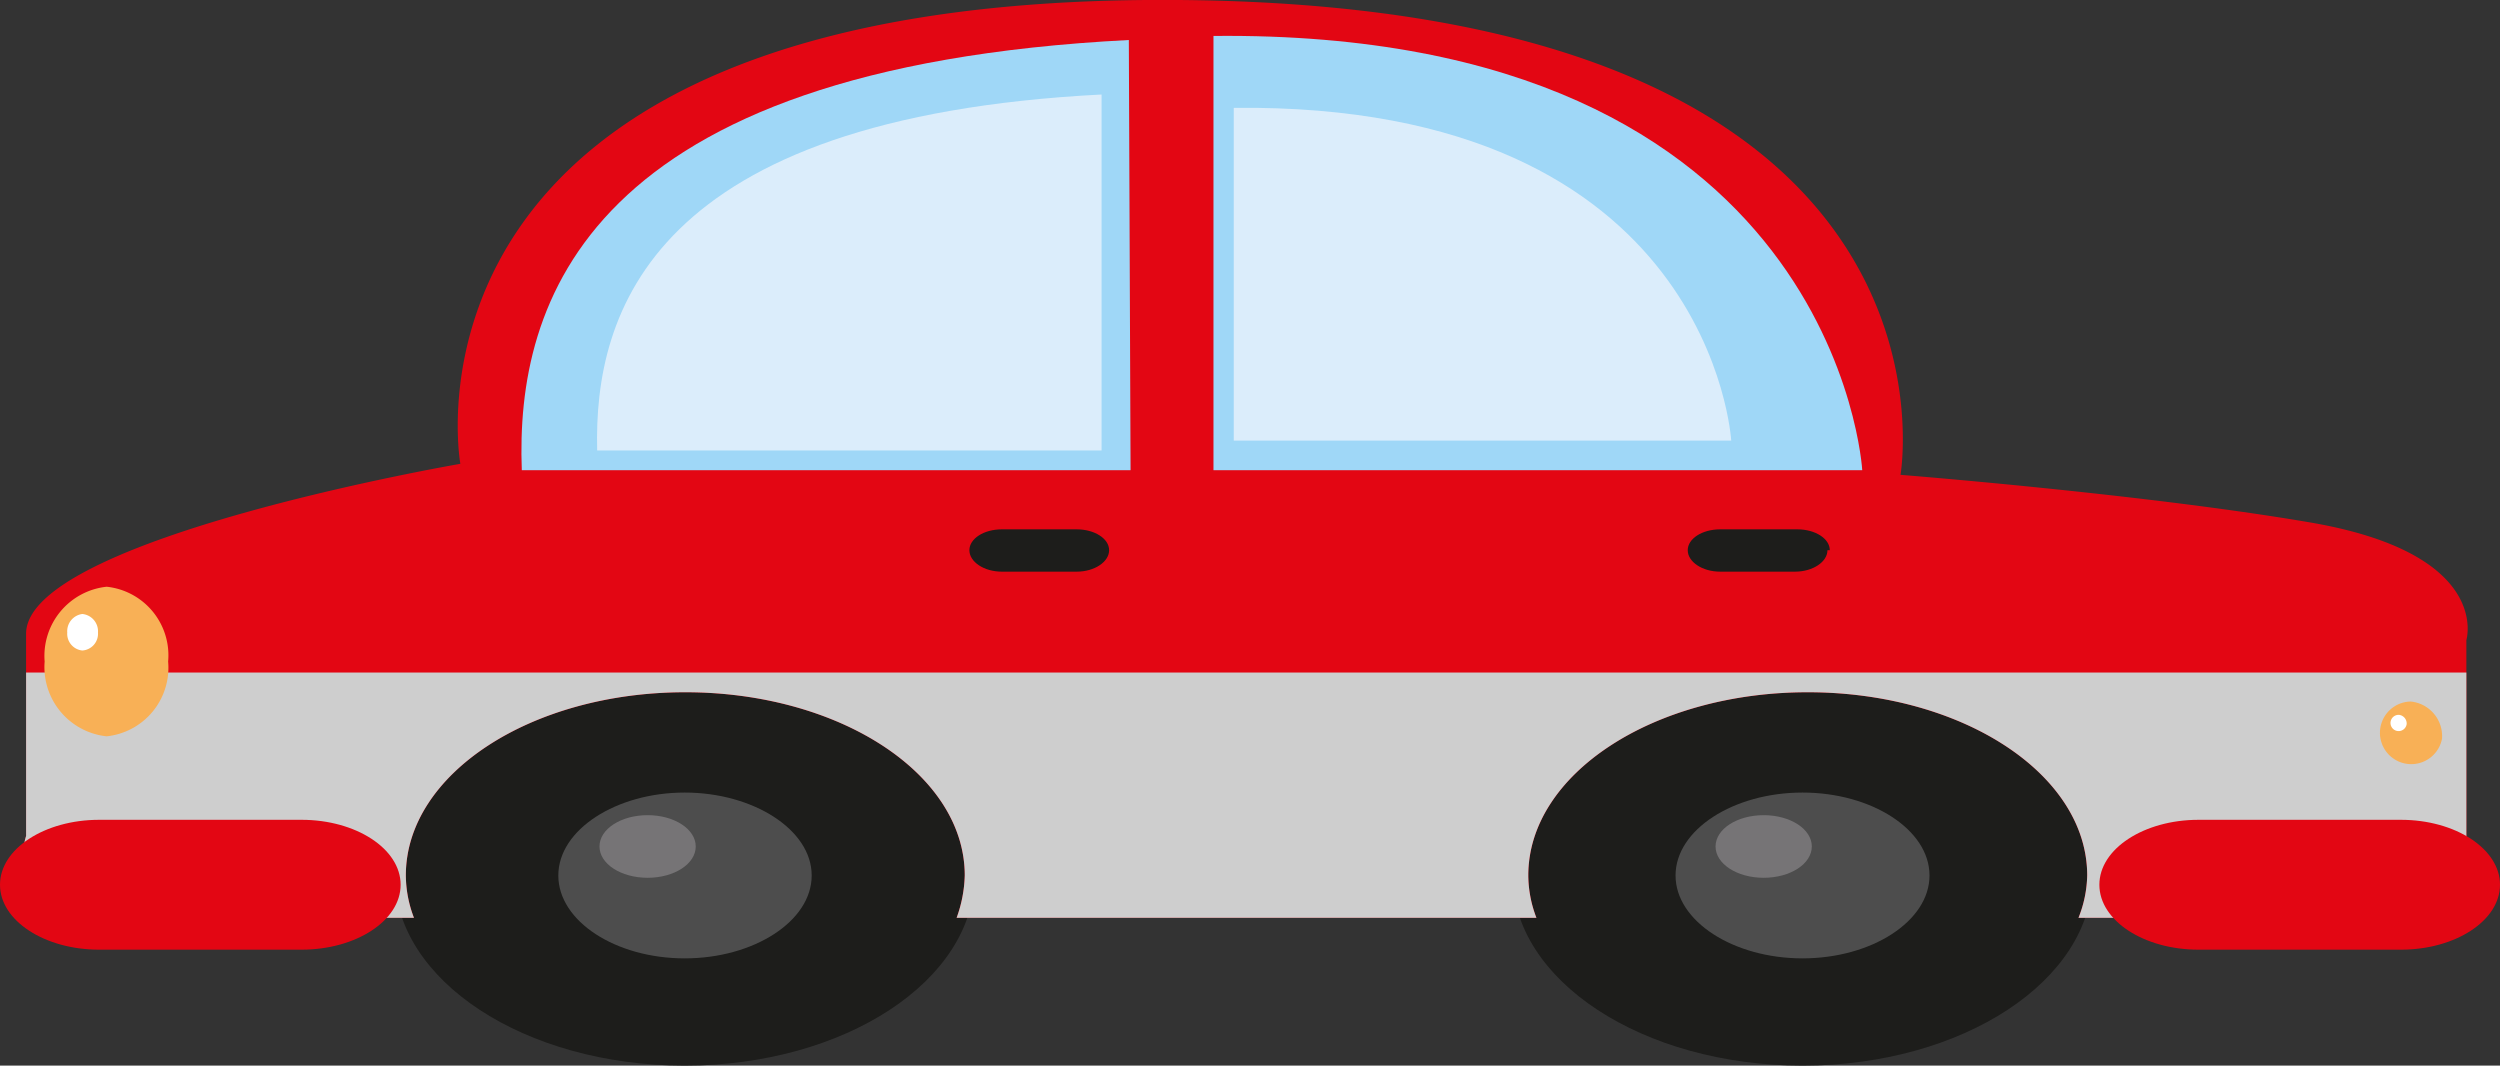 <svg xmlns="http://www.w3.org/2000/svg" viewBox="0 0 43.12 18.38"><rect x="0" y="0" width="43.12" height="18.38" fill="#333333" stroke="none"/><g style="isolation:isolate"><path d="M16.81,15.1c0,1.81-2.24,3.28-5,3.28s-5-1.47-5-3.28,2.24-3.27,5-3.27S16.81,13.3,16.81,15.1Z" style="fill:#1d1d1b"/><path d="M14,15.1c0,.79-1,1.43-2.19,1.43s-2.18-.64-2.18-1.43,1-1.43,2.18-1.43S14,14.31,14,15.1Z" style="fill:#4d4d4d"/><path d="M12,14.6c0,.3-.37.54-.83.54s-.83-.24-.83-.54.37-.54.83-.54S12,14.3,12,14.6Z" style="fill:#767476"/><path d="M36.09,15.1c0,1.81-2.24,3.28-5,3.28s-5-1.47-5-3.28,2.24-3.27,5-3.27S36.09,13.3,36.09,15.1Z" style="fill:#1d1d1b"/><path d="M33.28,15.1c0,.79-1,1.43-2.19,1.43s-2.19-.64-2.19-1.43,1-1.43,2.19-1.43S33.28,14.31,33.28,15.1Z" style="fill:#4d4d4d"/><path d="M31.25,14.6c0,.3-.37.54-.83.54s-.83-.24-.83-.54.37-.54.83-.54S31.25,14.3,31.25,14.6Z" style="fill:#767476"/><path d="M39.78,9c-2.83-.48-7-.81-7-.81S34.19.11,20.33,0,7.94,8,7.94,8,.45,9.29.45,10.93v3.49s-.51,1.35,2.07,1.41H7.14A2.07,2.07,0,0,1,7,15.1c0-1.75,2.16-3.16,4.82-3.16s4.82,1.41,4.82,3.16a2.3,2.3,0,0,1-.14.73h10a2.06,2.06,0,0,1-.14-.73c0-1.75,2.16-3.16,4.82-3.16S36,13.35,36,15.1a2.07,2.07,0,0,1-.15.73h4.28s2.41.17,2.41-.79v-4S43,9.53,39.78,9Z" style="fill:#e30613"/><g style="mix-blend-mode:multiply"><path d="M.45,11.6v2.82s-.51,1.35,2.07,1.41H7.14A2.07,2.07,0,0,1,7,15.1c0-1.75,2.16-3.16,4.82-3.16s4.82,1.41,4.82,3.16a2.3,2.3,0,0,1-.14.73h10a2.06,2.06,0,0,1-.14-.73c0-1.75,2.16-3.16,4.82-3.16S36,13.35,36,15.1a2.07,2.07,0,0,1-.15.73h4.28s2.41.17,2.41-.79V11.6Z" style="fill:#cecece"/></g><path d="M19.47.69C10.1,1.17,8.89,5.22,9,8.11h10.5Z" style="fill:#9fd7f7"/><path d="M19,1.63c-7.76.4-8.76,3.75-8.7,6.14H19Z" style="fill:#dbedfb"/><path d="M20.93,8.11H32.12S31.69.51,20.93.62Z" style="fill:#9fd7f7"/><path d="M21.28,7.6h8.58s-.33-5.83-8.58-5.74Z" style="fill:#dbedfb"/><path d="M19.13,9.49c0,.2-.25.37-.56.37H17.28c-.31,0-.56-.17-.56-.37h0c0-.2.25-.36.56-.36h1.29c.31,0,.56.16.56.36Z" style="fill:#1d1d1b"/><path d="M6.91,15.26c0,.62-.77,1.12-1.71,1.12H1.71c-.94,0-1.71-.5-1.71-1.12H0c0-.62.77-1.12,1.71-1.12H5.2c.94,0,1.71.5,1.71,1.12Z" style="fill:#e30613"/><path d="M43.12,15.26c0,.62-.77,1.12-1.71,1.12H37.92c-.94,0-1.71-.5-1.71-1.12h0c0-.62.77-1.12,1.71-1.12h3.49c.94,0,1.71.5,1.71,1.12Z" style="fill:#e30613"/><path d="M2.9,11.41A1.19,1.19,0,0,1,1.84,12.7,1.2,1.2,0,0,1,.77,11.41a1.2,1.2,0,0,1,1.07-1.29A1.19,1.19,0,0,1,2.9,11.41Z" style="fill:#f8b056"/><path d="M1.69,10.91a.29.29,0,0,1-.27.31.29.29,0,0,1-.26-.31.3.3,0,0,1,.26-.32A.3.3,0,0,1,1.69,10.91Z" style="fill:#fff"/><path d="M42.12,12.74a.54.54,0,1,1-.54-.64A.6.6,0,0,1,42.12,12.74Z" style="fill:#f8b056"/><path d="M41.51,12.49a.14.14,0,1,1-.13-.16A.15.15,0,0,1,41.51,12.49Z" style="fill:#fff"/><path d="M31.52,9.49c0,.2-.25.37-.56.37H29.67c-.31,0-.56-.17-.56-.37h0c0-.2.25-.36.56-.36H31c.31,0,.56.16.56.36Z" style="fill:#1d1d1b"/></g></svg>